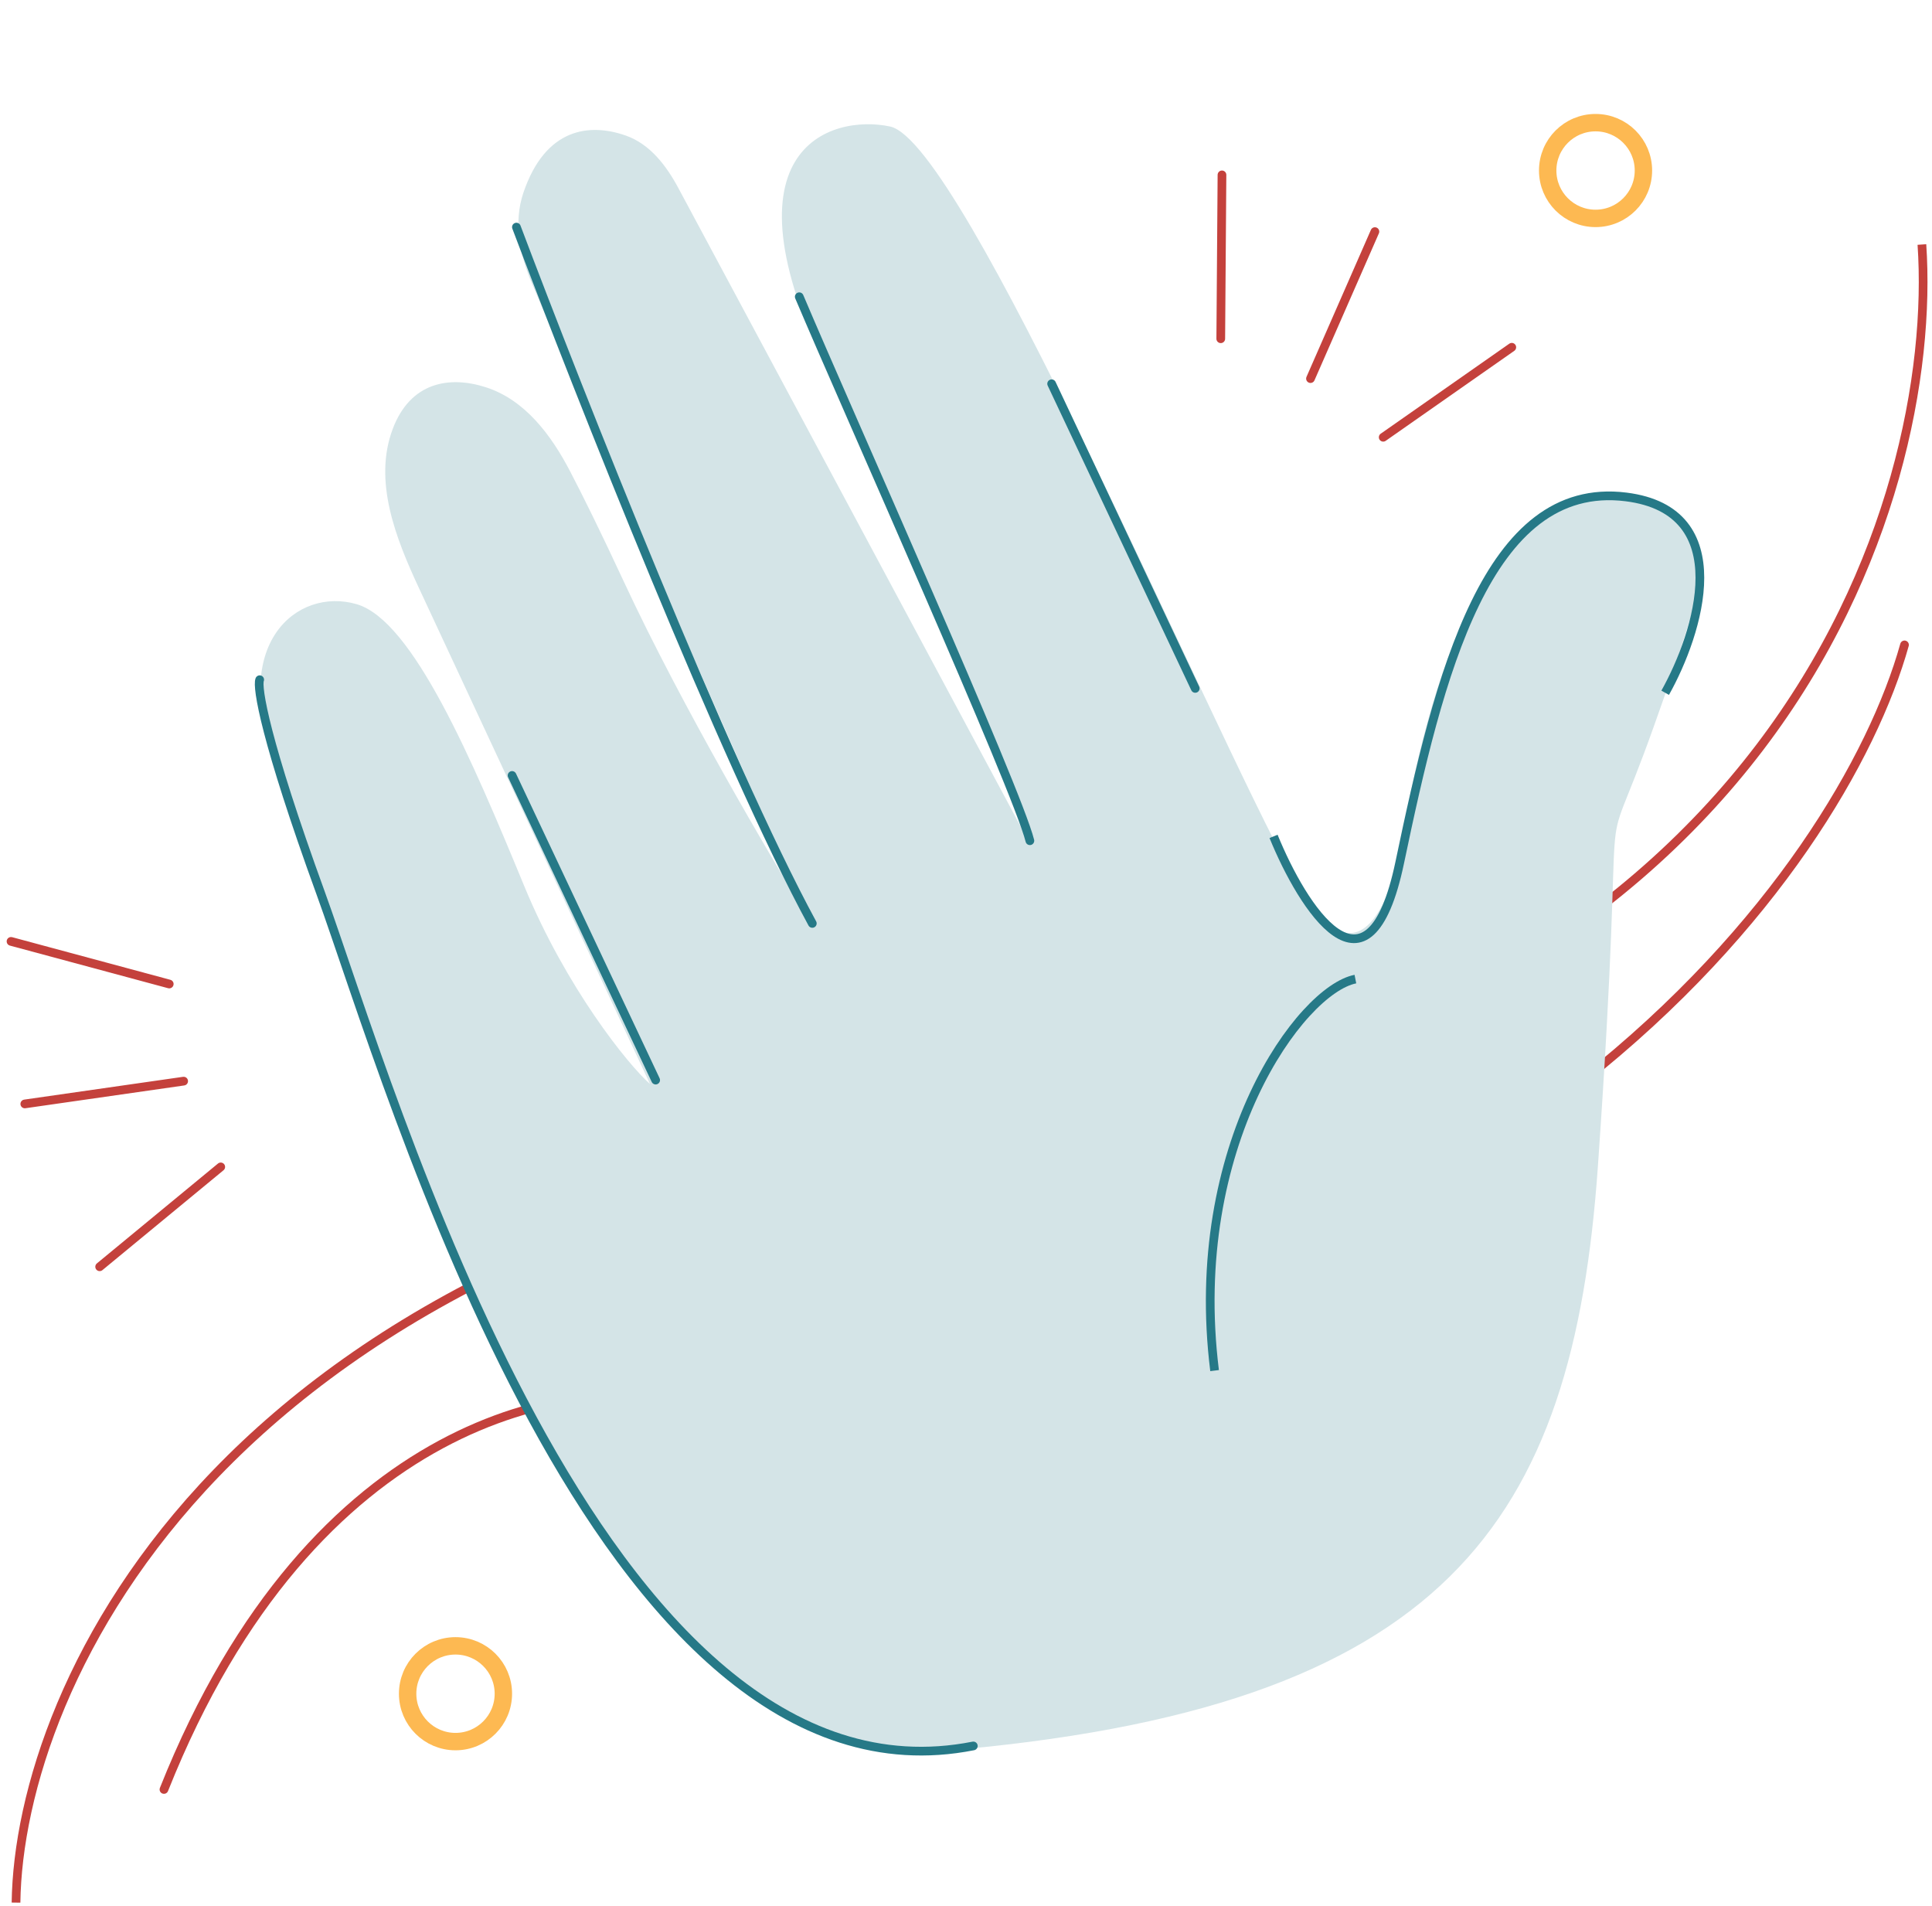 <svg width="222" height="219" viewBox="0 0 222 219" fill="none" xmlns="http://www.w3.org/2000/svg">
<path d="M218.84 74.092C211.673 99.759 173.74 153.092 79.34 161.092C66.34 157.925 36.04 162.392 18.84 205.592" stroke="#C4413C" stroke-linecap="round" stroke-linejoin="round"/>
<path d="M220.84 28.092C222.84 57.425 204.44 118.892 114.84 130.092C25.24 141.292 2.173 193.759 1.84 218.592" stroke="#C4413C" stroke-linejoin="round"/>
<path d="M161.697 93.108C169.314 52.959 185.466 53.88 192.59 59.359C196.609 63.083 197.026 63.842 190.022 83.496C183.018 103.15 187.162 83.244 183.613 133.952C180.749 174.886 166.3 196.43 107.861 201.208C63.252 204.856 37.364 101.541 31.799 87.795C26.233 74.049 34.1 67.409 40.984 69.415C47.454 71.3 54.269 87.325 60.252 101.83C65.037 113.434 72.149 122.313 74.69 124.542L48.15 67.586C45.454 61.801 42.876 55.259 45.125 49.286C47.153 43.897 51.624 43.148 55.804 44.485C60.311 45.927 63.323 49.961 65.512 54.156C67.02 57.046 69.049 61.157 71.712 66.884C78.302 81.056 88.627 98.613 92.966 105.621C86.363 90.783 71.361 56.761 61.067 32.435C59.682 29.161 59 25.508 60.142 22.141C62.68 14.658 67.762 14.119 71.91 15.576C74.69 16.553 76.564 19.025 77.957 21.623L118.424 97.087C115.718 88.855 107.459 66.837 96.064 44.629C81.821 16.869 95.586 13.093 102.281 14.536C110.687 16.348 138.612 82.552 148.614 100.781C156.615 115.364 160.67 101.742 161.697 93.108Z" fill="#D4E4E7"/>
<path d="M155.744 112.488C149.476 113.72 136.34 131.592 139.564 157.468" stroke="#267987" stroke-linejoin="round"/>
<path d="M29.84 78.092C29.506 78.925 30.44 84.992 36.84 102.592C44.84 124.592 68.84 209.092 111.84 200.592" stroke="#267987" stroke-linecap="round" stroke-linejoin="round"/>
<path d="M191.34 79.592C195.173 72.759 199.64 58.692 186.84 57.092C170.84 55.092 165.34 77.592 160.84 99.092C157.24 116.292 149.673 104.259 146.34 96.092" stroke="#267987" stroke-linejoin="round"/>
<path d="M91.84 34.092C97.34 47.092 116.84 90.592 118.34 96.592M59.34 26.092C66.507 45.092 83.34 87.692 93.34 106.092" stroke="#267987" stroke-linecap="round" stroke-linejoin="round"/>
<path d="M58.84 89.092L75.34 124.092" stroke="#267987" stroke-linecap="round" stroke-linejoin="round"/>
<path d="M120.84 44.092L137.34 79.092" stroke="#267987" stroke-linecap="round" stroke-linejoin="round"/>
<path d="M19.447 113.053L1.267 108.156" stroke="#C4413C" stroke-linecap="round" stroke-linejoin="round"/>
<path d="M21.102 124.212L2.85 126.83" stroke="#C4413C" stroke-linecap="round" stroke-linejoin="round"/>
<path d="M25.365 134.065L11.451 145.539" stroke="#C4413C" stroke-linecap="round" stroke-linejoin="round"/>
<path d="M140.274 38.92L140.413 20.092" stroke="#C4413C" stroke-linecap="round" stroke-linejoin="round"/>
<path d="M150.584 43.498L157.985 26.609" stroke="#C4413C" stroke-linecap="round" stroke-linejoin="round"/>
<path d="M158.939 50.238L173.715 39.897" stroke="#C4413C" stroke-linecap="round" stroke-linejoin="round"/>
<circle cx="52.34" cy="194.592" r="5.5" stroke="#FDB952" stroke-width="2"/>
<circle cx="183.34" cy="19.592" r="5.5" stroke="#FDB952" stroke-width="2"/>
</svg>
